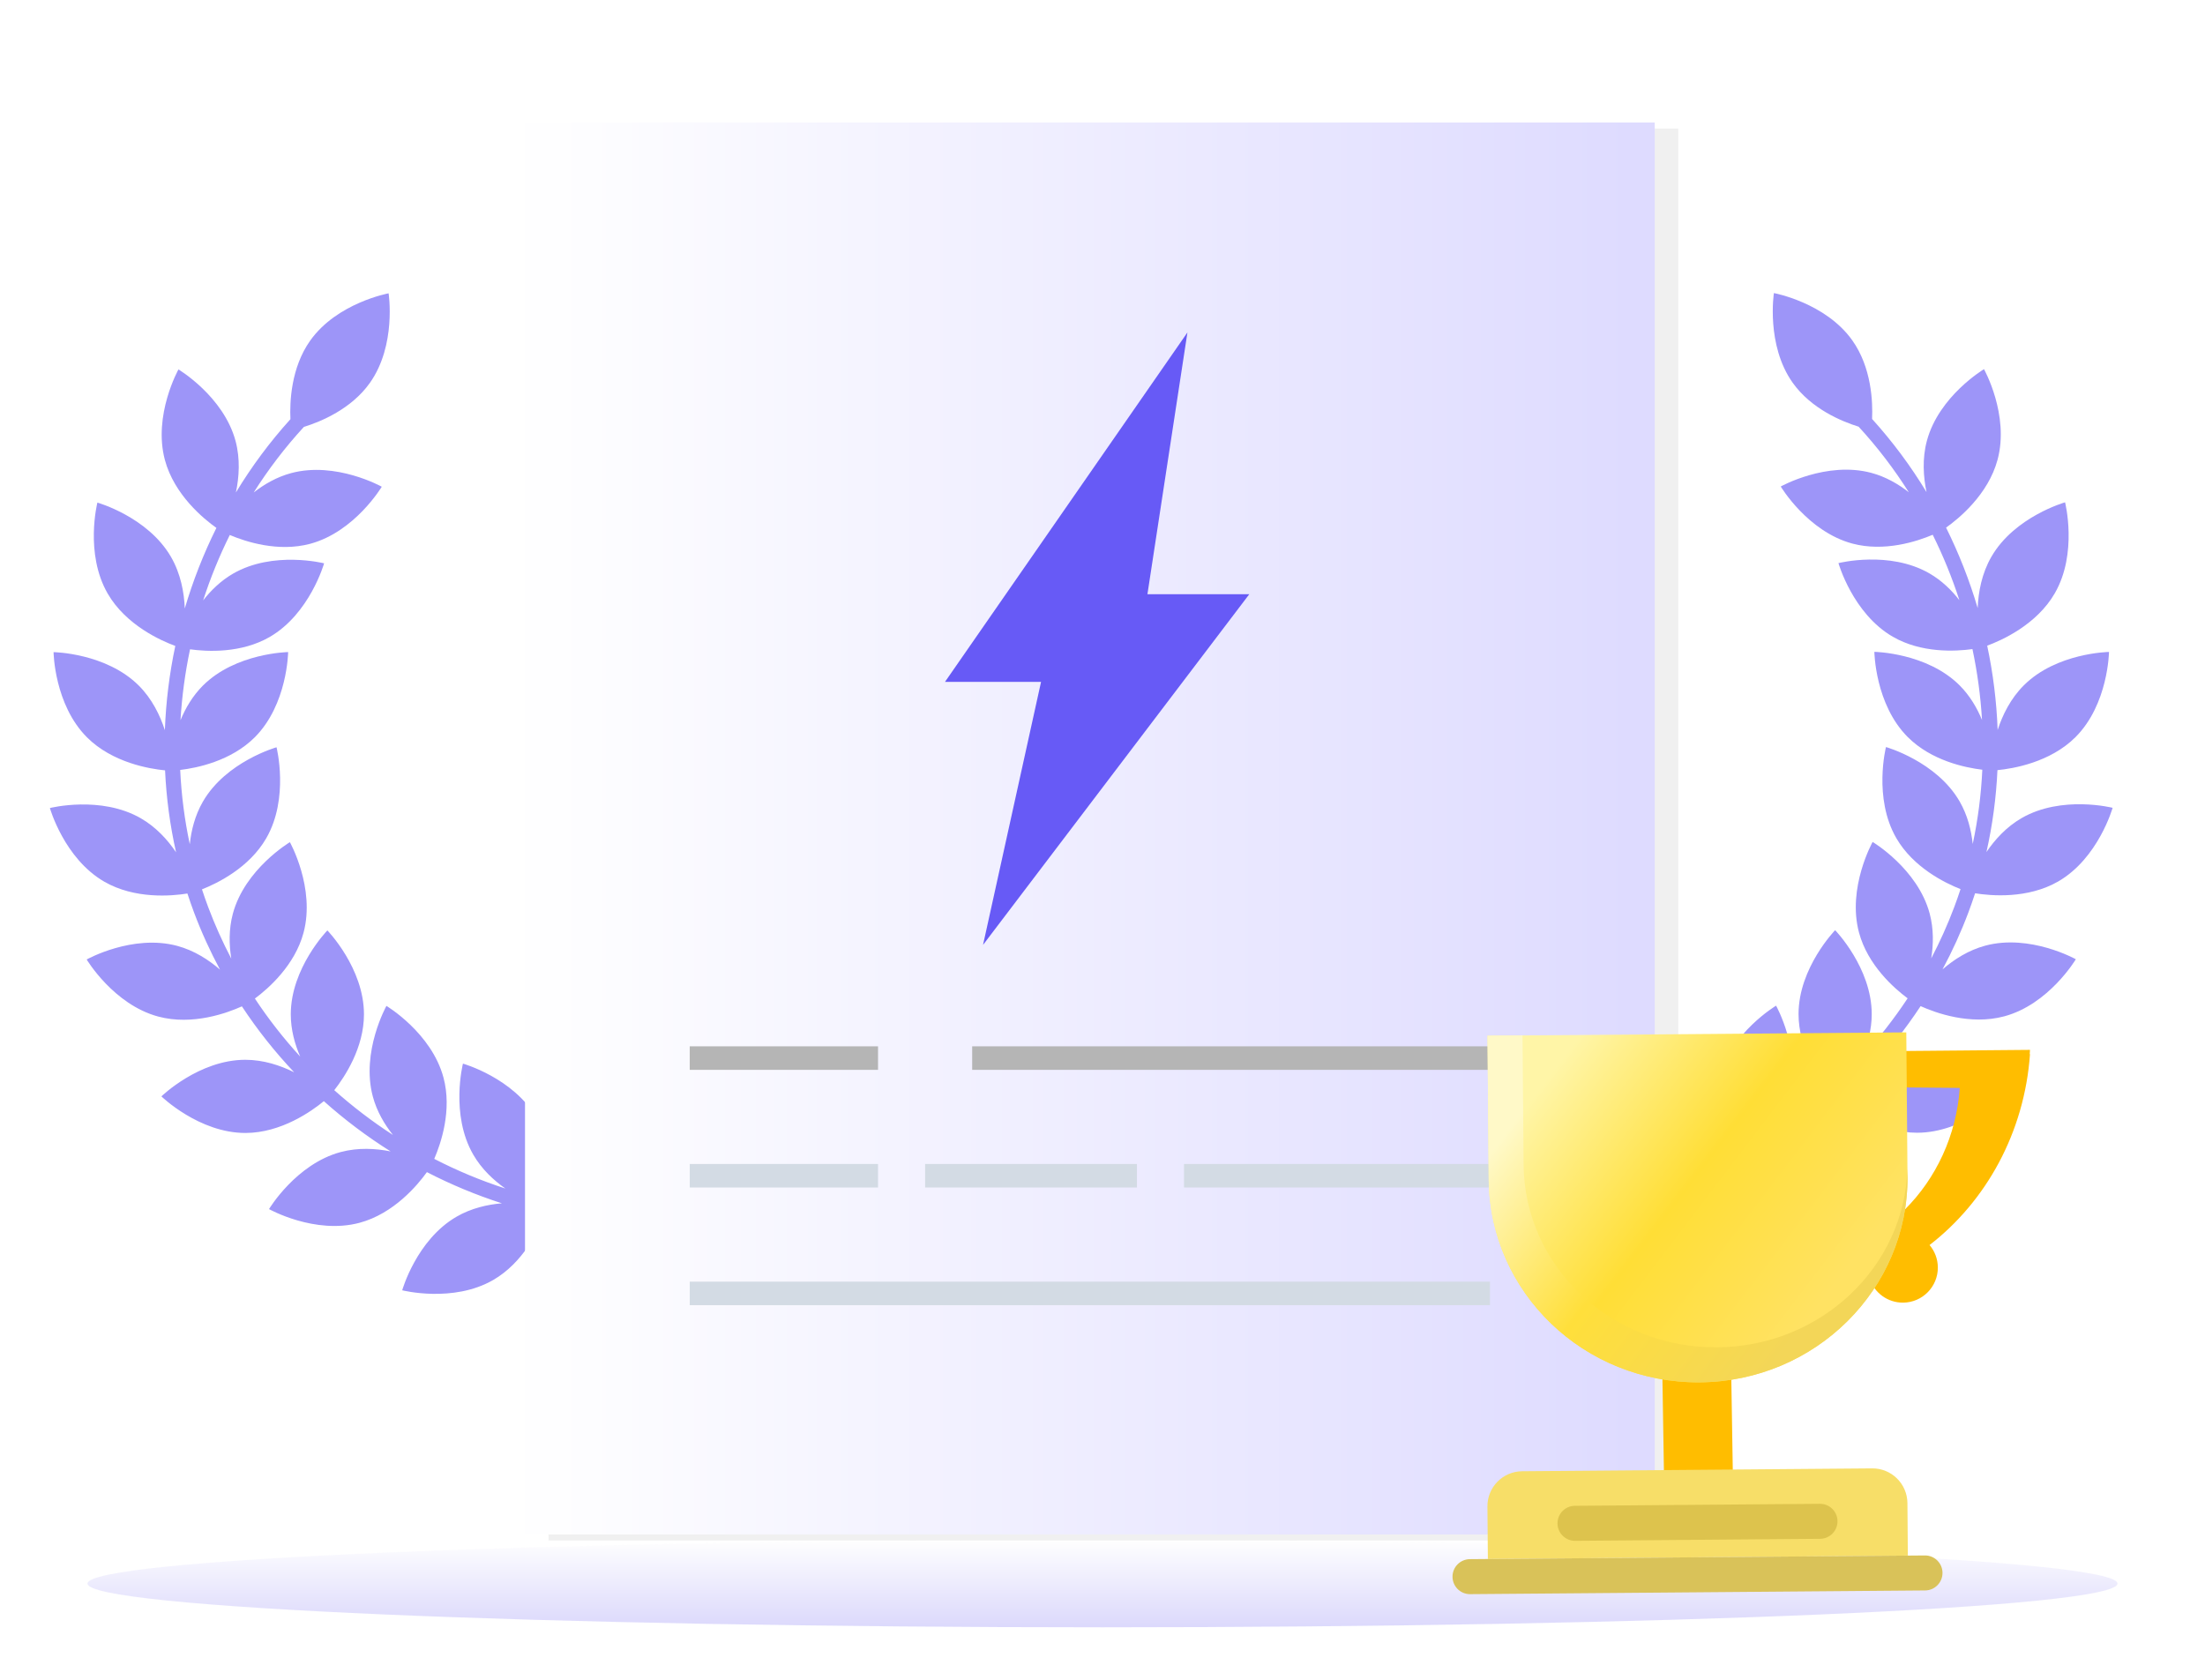 <svg width="126" height="96" viewBox="0 0 126 96" fill="none" xmlns="http://www.w3.org/2000/svg">
<mask id="mask0" mask-type="alpha" maskUnits="userSpaceOnUse" x="0" y="0" width="126" height="96">
<path fill-rule="evenodd" clip-rule="evenodd" d="M0 0H126V96H0V0Z" fill="white"/>
</mask>
<g mask="url(#mask0)">
<path opacity="0.5" fill-rule="evenodd" clip-rule="evenodd" d="M63 93C95.032 93 121 91.881 121 90.5C121 89.119 95.032 88 63 88C30.968 88 5 89.119 5 90.5C5 91.881 30.968 93 63 93Z" fill="url(#paint0_linear)"/>
<path fill-rule="evenodd" clip-rule="evenodd" d="M109.075 28.132C108.479 27.666 107.759 27.246 106.932 27.024C104.374 26.34 101.757 27.803 101.757 27.803C101.757 27.803 103.289 30.377 105.848 31.065C107.673 31.553 109.528 30.948 110.441 30.562C111.041 31.769 111.55 33.02 111.965 34.301C111.521 33.729 110.956 33.175 110.252 32.769C107.957 31.444 105.055 32.182 105.055 32.182C105.055 32.182 105.868 35.062 108.161 36.39C109.789 37.33 111.725 37.232 112.712 37.096C112.994 38.43 113.178 39.785 113.258 41.147C112.976 40.462 112.567 39.759 111.977 39.168C110.104 37.298 107.107 37.253 107.107 37.253C107.107 37.253 107.143 40.255 109.018 42.127C110.367 43.474 112.299 43.873 113.275 43.99C113.208 45.413 113.027 46.833 112.727 48.234C112.644 47.446 112.433 46.588 111.979 45.802C110.655 43.508 107.77 42.694 107.77 42.694C107.77 42.694 107.034 45.6 108.358 47.894C109.327 49.573 111.133 50.459 112.031 50.814C111.919 51.155 111.8 51.494 111.674 51.831C111.293 52.845 110.852 53.826 110.356 54.772C110.483 53.984 110.503 53.093 110.267 52.208C109.581 49.649 107.007 48.117 107.007 48.117C107.007 48.117 105.542 50.734 106.228 53.293C106.727 55.156 108.228 56.475 109.007 57.054C108.23 58.23 107.362 59.338 106.418 60.37C106.726 59.661 106.956 58.836 106.956 57.957C106.955 55.308 104.865 53.16 104.865 53.16C104.865 53.16 102.774 55.308 102.774 57.956C102.775 59.869 103.865 61.521 104.471 62.291C103.42 63.229 102.299 64.084 101.119 64.849C101.602 64.242 102.041 63.503 102.269 62.649C102.952 60.091 101.49 57.474 101.49 57.474C101.49 57.474 98.917 59.011 98.231 61.567C97.73 63.43 98.373 65.326 98.758 66.217C97.45 66.891 96.086 67.46 94.683 67.914C95.361 67.44 96.047 66.802 96.527 65.97C97.852 63.676 97.115 60.771 97.115 60.771C97.115 60.771 94.231 61.585 92.906 63.88C91.915 65.597 92.078 67.656 92.223 68.583C90.706 68.919 89.155 69.123 87.585 69.183C88.435 68.906 89.371 68.449 90.125 67.694C91.995 65.821 92.037 62.823 92.037 62.823C92.037 62.823 89.041 62.861 87.169 64.737C85.732 66.171 85.375 68.269 85.286 69.17C84.861 69.148 84.434 69.116 84.008 69.073C82.829 68.954 81.66 68.757 80.511 68.484C81.436 68.45 82.52 68.26 83.494 67.698C85.788 66.374 86.602 63.489 86.602 63.489C86.602 63.489 83.696 62.753 81.402 64.077C79.624 65.103 78.734 67.069 78.424 67.899C76.654 67.325 74.945 66.568 73.337 65.64L72.904 66.389L73.365 66.648C74.909 67.5 76.537 68.201 78.22 68.742C78.081 69.716 77.967 71.683 78.919 73.335C80.246 75.63 83.128 76.443 83.128 76.443C83.128 76.443 83.864 73.537 82.54 71.243C82.114 70.503 81.524 69.917 80.922 69.463C81.911 69.674 82.912 69.832 83.921 69.934C84.382 69.98 84.842 70.014 85.302 70.037C85.415 71.004 85.81 72.957 87.168 74.318C89.042 76.193 92.037 76.233 92.037 76.233C92.037 76.233 91.995 73.236 90.125 71.362C89.498 70.734 88.746 70.313 88.022 70.029C89.52 69.948 91 69.742 92.448 69.419C92.791 70.301 93.679 72.151 95.387 73.138C97.681 74.462 100.586 73.726 100.586 73.726C100.586 73.726 99.772 70.841 97.477 69.517C96.641 69.034 95.724 68.825 94.896 68.754C96.372 68.28 97.804 67.683 99.178 66.974C99.707 67.71 101.064 69.342 103.023 69.869C105.584 70.554 108.199 69.087 108.199 69.087C108.199 69.087 106.663 66.513 104.106 65.827C103.11 65.561 102.106 65.619 101.251 65.79C102.6 64.943 103.877 63.982 105.067 62.918C105.755 63.485 107.504 64.736 109.552 64.736C112.2 64.735 114.349 62.645 114.349 62.645C114.349 62.645 112.201 60.553 109.552 60.554C108.512 60.554 107.549 60.877 106.763 61.268C107.861 60.106 108.862 58.846 109.749 57.5C110.574 57.873 112.566 58.609 114.527 58.084C117.086 57.398 118.619 54.821 118.619 54.821C118.619 54.821 116.006 53.358 113.447 54.043C112.474 54.305 111.65 54.839 111.001 55.4C111.563 54.354 112.06 53.264 112.484 52.135C112.618 51.776 112.745 51.414 112.863 51.051C113.768 51.197 115.867 51.382 117.613 50.375C119.908 49.048 120.721 46.166 120.721 46.166C120.721 46.166 117.815 45.43 115.521 46.754C114.65 47.257 113.992 47.985 113.511 48.695C113.859 47.15 114.067 45.583 114.14 44.014C115.026 43.928 117.149 43.576 118.599 42.128C120.475 40.254 120.514 37.259 120.514 37.259C120.514 37.259 117.514 37.299 115.643 39.171C114.886 39.928 114.428 40.867 114.151 41.718C114.092 40.098 113.891 38.484 113.554 36.9C114.361 36.604 116.372 35.715 117.416 33.907C118.74 31.613 118.004 28.708 118.004 28.708C118.004 28.708 115.12 29.522 113.795 31.817C113.242 32.774 113.048 33.837 113.01 34.751C112.543 33.171 111.939 31.631 111.204 30.153C111.914 29.651 113.609 28.274 114.147 26.271C114.835 23.712 113.371 21.098 113.371 21.098C113.371 21.098 110.796 22.63 110.108 25.19C109.833 26.217 109.905 27.253 110.088 28.126C109.19 26.642 108.15 25.239 106.976 23.944C107.021 22.959 106.945 21 105.846 19.452C104.311 17.29 101.366 16.75 101.366 16.75C101.366 16.75 100.906 19.712 102.438 21.872C103.499 23.365 105.236 24.084 106.207 24.385C107.278 25.549 108.236 26.805 109.075 28.132Z" fill="#9D95F8"/>
<path fill-rule="evenodd" clip-rule="evenodd" d="M13.131 30.575C12.531 31.782 12.022 33.033 11.607 34.314C12.052 33.742 12.616 33.188 13.32 32.782C15.615 31.457 18.52 32.194 18.52 32.194C18.52 32.194 17.704 35.075 15.411 36.403C13.783 37.343 11.847 37.245 10.86 37.108C10.578 38.443 10.395 39.798 10.314 41.16C10.596 40.475 11.005 39.772 11.595 39.181C13.468 37.311 16.465 37.266 16.465 37.266C16.465 37.266 16.43 40.268 14.554 42.14C13.205 43.487 11.273 43.886 10.297 44.003C10.364 45.426 10.545 46.846 10.845 48.247C10.928 47.459 11.14 46.601 11.593 45.815C12.917 43.521 15.802 42.707 15.802 42.707C15.802 42.707 16.538 45.613 15.214 47.907C14.245 49.586 12.439 50.472 11.541 50.827C11.653 51.168 11.772 51.507 11.898 51.844C12.279 52.858 12.72 53.839 13.216 54.785C13.089 53.997 13.069 53.106 13.305 52.221C13.991 49.662 16.565 48.13 16.565 48.13C16.565 48.13 18.03 50.747 17.345 53.306C16.845 55.169 15.344 56.488 14.565 57.067C15.342 58.243 16.21 59.351 17.154 60.383C16.846 59.674 16.616 58.849 16.616 57.97C16.617 55.321 18.707 53.173 18.707 53.173C18.707 53.173 20.798 55.321 20.798 57.969C20.797 59.882 19.707 61.534 19.101 62.304C20.152 63.242 21.273 64.097 22.453 64.862C21.97 64.255 21.531 63.516 21.303 62.662C20.62 60.104 22.082 57.487 22.082 57.487C22.082 57.487 24.655 59.024 25.341 61.58C25.842 63.443 25.199 65.339 24.814 66.23C26.119 66.903 27.479 67.47 28.879 67.924C28.203 67.45 27.52 66.814 27.042 65.985C25.717 63.691 26.454 60.786 26.454 60.786C26.454 60.786 29.338 61.6 30.663 63.895C31.653 65.61 31.491 67.667 31.346 68.596C32.864 68.932 34.416 69.135 35.987 69.196C35.138 68.919 34.201 68.462 33.447 67.707C31.577 65.834 31.536 62.836 31.536 62.836C31.536 62.836 34.531 62.874 36.403 64.75C37.84 66.184 38.197 68.282 38.286 69.183C38.712 69.162 39.138 69.129 39.564 69.086C40.743 68.967 41.912 68.77 43.061 68.497C42.136 68.463 41.052 68.273 40.078 67.711C37.785 66.387 36.97 63.502 36.97 63.502C36.97 63.502 39.876 62.766 42.17 64.09C43.949 65.116 44.838 67.082 45.148 67.912C46.756 67.391 48.312 66.719 49.79 65.904L50.236 65.653L50.668 66.402C48.987 67.372 47.201 68.161 45.349 68.756C45.488 69.729 45.603 71.698 44.65 73.349C43.326 75.643 40.441 76.458 40.441 76.458C40.441 76.458 39.705 73.552 41.029 71.258C41.456 70.517 42.046 69.931 42.649 69.476C41.661 69.687 40.659 69.845 39.651 69.947C39.19 69.993 38.73 70.028 38.271 70.05C38.157 71.017 37.763 72.97 36.404 74.331C34.53 76.206 31.535 76.246 31.535 76.246C31.535 76.246 31.577 73.249 33.447 71.375C34.074 70.748 34.826 70.326 35.55 70.042C34.052 69.961 32.571 69.755 31.121 69.432C30.78 70.312 29.892 72.165 28.182 73.152C25.887 74.477 22.983 73.74 22.983 73.74C22.983 73.74 23.797 70.856 26.092 69.532C26.93 69.048 27.85 68.839 28.68 68.769C27.203 68.294 25.769 67.697 24.394 66.987C23.865 67.724 22.508 69.355 20.549 69.882C17.988 70.567 15.373 69.1 15.373 69.1C15.373 69.1 16.91 66.526 19.466 65.84C20.462 65.574 21.466 65.632 22.321 65.803C20.973 64.956 19.695 63.995 18.505 62.931C17.817 63.498 16.068 64.749 14.02 64.749C11.372 64.748 9.223 62.658 9.223 62.658C9.223 62.658 11.371 60.566 14.02 60.567C15.06 60.567 16.023 60.89 16.809 61.281C15.711 60.119 14.71 58.859 13.823 57.513C12.999 57.886 11.006 58.623 9.045 58.097C6.486 57.411 4.953 54.834 4.953 54.834C4.953 54.834 7.566 53.371 10.125 54.056C11.098 54.318 11.922 54.852 12.571 55.413C12.009 54.367 11.512 53.277 11.088 52.148C10.954 51.788 10.827 51.427 10.709 51.064C9.804 51.21 7.705 51.395 5.959 50.388C3.664 49.061 2.851 46.179 2.851 46.179C2.851 46.179 5.757 45.443 8.051 46.767C8.922 47.27 9.58 47.998 10.061 48.708C9.713 47.163 9.505 45.596 9.432 44.026C8.546 43.941 6.423 43.589 4.973 42.141C3.098 40.267 3.061 37.27 3.061 37.27C3.061 37.27 6.058 37.312 7.932 39.182C8.688 39.939 9.145 40.878 9.421 41.729C9.481 40.11 9.681 38.498 10.017 36.915C9.212 36.62 7.198 35.731 6.153 33.922C4.829 31.627 5.565 28.723 5.565 28.723C5.565 28.723 8.449 29.537 9.774 31.832C10.328 32.791 10.522 33.858 10.559 34.774C11.026 33.191 11.63 31.649 12.366 30.169C11.658 29.668 9.96 28.29 9.422 26.286C8.737 23.725 10.198 21.113 10.198 21.113C10.198 21.113 12.773 22.645 13.461 25.204C13.736 26.234 13.664 27.272 13.48 28.145C14.379 26.66 15.421 25.255 16.596 23.957C16.551 22.972 16.627 21.013 17.726 19.465C19.259 17.305 22.206 16.763 22.206 16.763C22.206 16.763 22.666 19.725 21.134 21.885C20.074 23.378 18.336 24.097 17.365 24.398C16.294 25.562 15.336 26.819 14.497 28.145C15.093 27.679 15.813 27.259 16.64 27.037C19.198 26.353 21.815 27.816 21.815 27.816C21.815 27.816 20.28 30.392 17.724 31.078C15.899 31.566 14.044 30.961 13.131 30.575Z" fill="#9D95F8"/>
<path fill-rule="evenodd" clip-rule="evenodd" d="M31.345 7.345H95.901V88.04H31.345V7.345Z" fill="#F0F0F0"/>
<g filter="url(#filter0_d)">
<rect x="30" y="6" width="64.556" height="80.695" fill="url(#paint1_linear)"/>
</g>
<rect x="39.414" y="73.246" width="45.727" height="1.345" fill="#D3DBE4"/>
<path fill-rule="evenodd" clip-rule="evenodd" d="M67.658 66.521H85.141V67.866H67.658V66.521Z" fill="#D3DBE4"/>
<rect x="52.864" y="66.521" width="12.104" height="1.345" fill="#D3DBE4"/>
<rect x="39.414" y="66.521" width="10.759" height="1.345" fill="#D3DBE4"/>
<rect x="55.553" y="59.797" width="32.278" height="1.345" fill="#B5B5B5"/>
<rect x="39.414" y="59.797" width="10.759" height="1.345" fill="#B5B5B5"/>
<path fill-rule="evenodd" clip-rule="evenodd" d="M93.266 72.429C93.27 71.943 93.448 71.499 93.739 71.154C90.509 68.657 88.319 64.73 88 60.244L88.016 60.243C88.01 60.163 88.005 60.081 88 60L102 60.122L116 60C115.995 60.081 115.99 60.163 115.984 60.243L116 60.244C115.681 64.73 113.491 68.657 110.261 71.154C110.552 71.499 110.73 71.943 110.734 72.429C110.743 73.533 109.854 74.437 108.75 74.446C107.868 74.453 107.113 73.886 106.842 73.094C105.332 73.682 103.701 74.002 102 74C100.299 74.002 98.668 73.682 97.158 73.094C96.887 73.886 96.132 74.453 95.25 74.446C94.146 74.437 93.257 73.533 93.266 72.429ZM92.011 62.174L102 62.087L111.989 62.174C111.598 67.633 107.326 71.957 102.076 72L102 72L101.924 72C96.674 71.957 92.402 67.633 92.011 62.174Z" fill="#FFBD00"/>
<path fill-rule="evenodd" clip-rule="evenodd" d="M94.968 77.016L98.903 76.985L99.032 84.984L95.097 85.016L94.968 77.016Z" fill="#FFBD00"/>
<path fill-rule="evenodd" clip-rule="evenodd" d="M85 59.19L85.069 67.418C85.122 73.868 90.524 79.055 97.132 79C103.739 78.948 109.052 73.674 109 67.224L108.931 59L85 59.19Z" fill="url(#paint2_linear)"/>
<path fill-rule="evenodd" clip-rule="evenodd" d="M85.069 67.418L85 59.19L87 59.174L87.063 66.576C87.112 72.381 92.064 77.049 98.121 77C104.046 76.954 108.836 72.41 108.996 66.778L109 67.224C109.052 73.674 103.739 78.948 97.132 79C90.524 79.055 85.122 73.868 85.069 67.418ZM108.931 59V59L108.619 59.002L108.931 59Z" fill="url(#paint3_linear)"/>
<path fill-rule="evenodd" clip-rule="evenodd" d="M84.996 86.098C84.987 84.993 85.875 84.091 86.98 84.082L106.979 83.918C108.084 83.909 108.986 84.797 108.996 85.902L109.02 88.902L85.021 89.098L84.996 86.098Z" fill="#F7DE68"/>
<path fill-rule="evenodd" clip-rule="evenodd" d="M83.001 90.115C82.996 89.562 83.44 89.111 83.992 89.106L109.991 88.894C110.544 88.889 110.995 89.333 111 89.885C111.004 90.438 110.56 90.889 110.008 90.894L84.009 91.106C83.456 91.111 83.005 90.667 83.001 90.115Z" fill="#D9C259"/>
<path d="M89 87.066C88.996 86.513 89.44 86.062 89.992 86.057L103.992 85.943C104.544 85.938 104.995 86.382 105 86.934C105.004 87.487 104.56 87.938 104.008 87.943L90.008 88.057C89.456 88.062 89.005 87.618 89 87.066Z" fill="#DDC34D"/>
<path fill-rule="evenodd" clip-rule="evenodd" d="M56.174 54L59.489 38.968H54L67.853 19L65.568 33.958H71.389L56.174 54Z" fill="#675AF6"/>
</g>
<defs>
<filter id="filter0_d" x="28" y="5" width="68.556" height="84.695" filterUnits="userSpaceOnUse" color-interpolation-filters="sRGB">
<feFlood flood-opacity="0" result="BackgroundImageFix"/>
<feColorMatrix in="SourceAlpha" type="matrix" values="0 0 0 0 0 0 0 0 0 0 0 0 0 0 0 0 0 0 127 0" result="hardAlpha"/>
<feOffset dy="1"/>
<feGaussianBlur stdDeviation="1"/>
<feColorMatrix type="matrix" values="0 0 0 0 0 0 0 0 0 0 0 0 0 0 0 0 0 0 0.044 0"/>
<feBlend mode="normal" in2="BackgroundImageFix" result="effect1_dropShadow"/>
<feBlend mode="normal" in="SourceGraphic" in2="effect1_dropShadow" result="shape"/>
</filter>
<linearGradient id="paint0_linear" x1="5" y1="88" x2="5" y2="93" gradientUnits="userSpaceOnUse">
<stop stop-color="white"/>
<stop offset="1" stop-color="#B9B3F9"/>
</linearGradient>
<linearGradient id="paint1_linear" x1="31.742" y1="84.819" x2="93.296" y2="84.819" gradientUnits="userSpaceOnUse">
<stop stop-color="#FEFEFF"/>
<stop offset="1" stop-color="#DEDBFF"/>
</linearGradient>
<linearGradient id="paint2_linear" x1="79.248" y1="73.666" x2="95.324" y2="85.921" gradientUnits="userSpaceOnUse">
<stop stop-color="#FFF5A7"/>
<stop offset="0.5" stop-color="#FFDE36"/>
<stop offset="1" stop-color="#FFE263"/>
</linearGradient>
<linearGradient id="paint3_linear" x1="79.248" y1="73.666" x2="95.324" y2="85.921" gradientUnits="userSpaceOnUse">
<stop stop-color="#FFF9C8"/>
<stop offset="0.475" stop-color="#FFDF3B"/>
<stop offset="1" stop-color="#F3D658"/>
</linearGradient>
</defs>
</svg>

